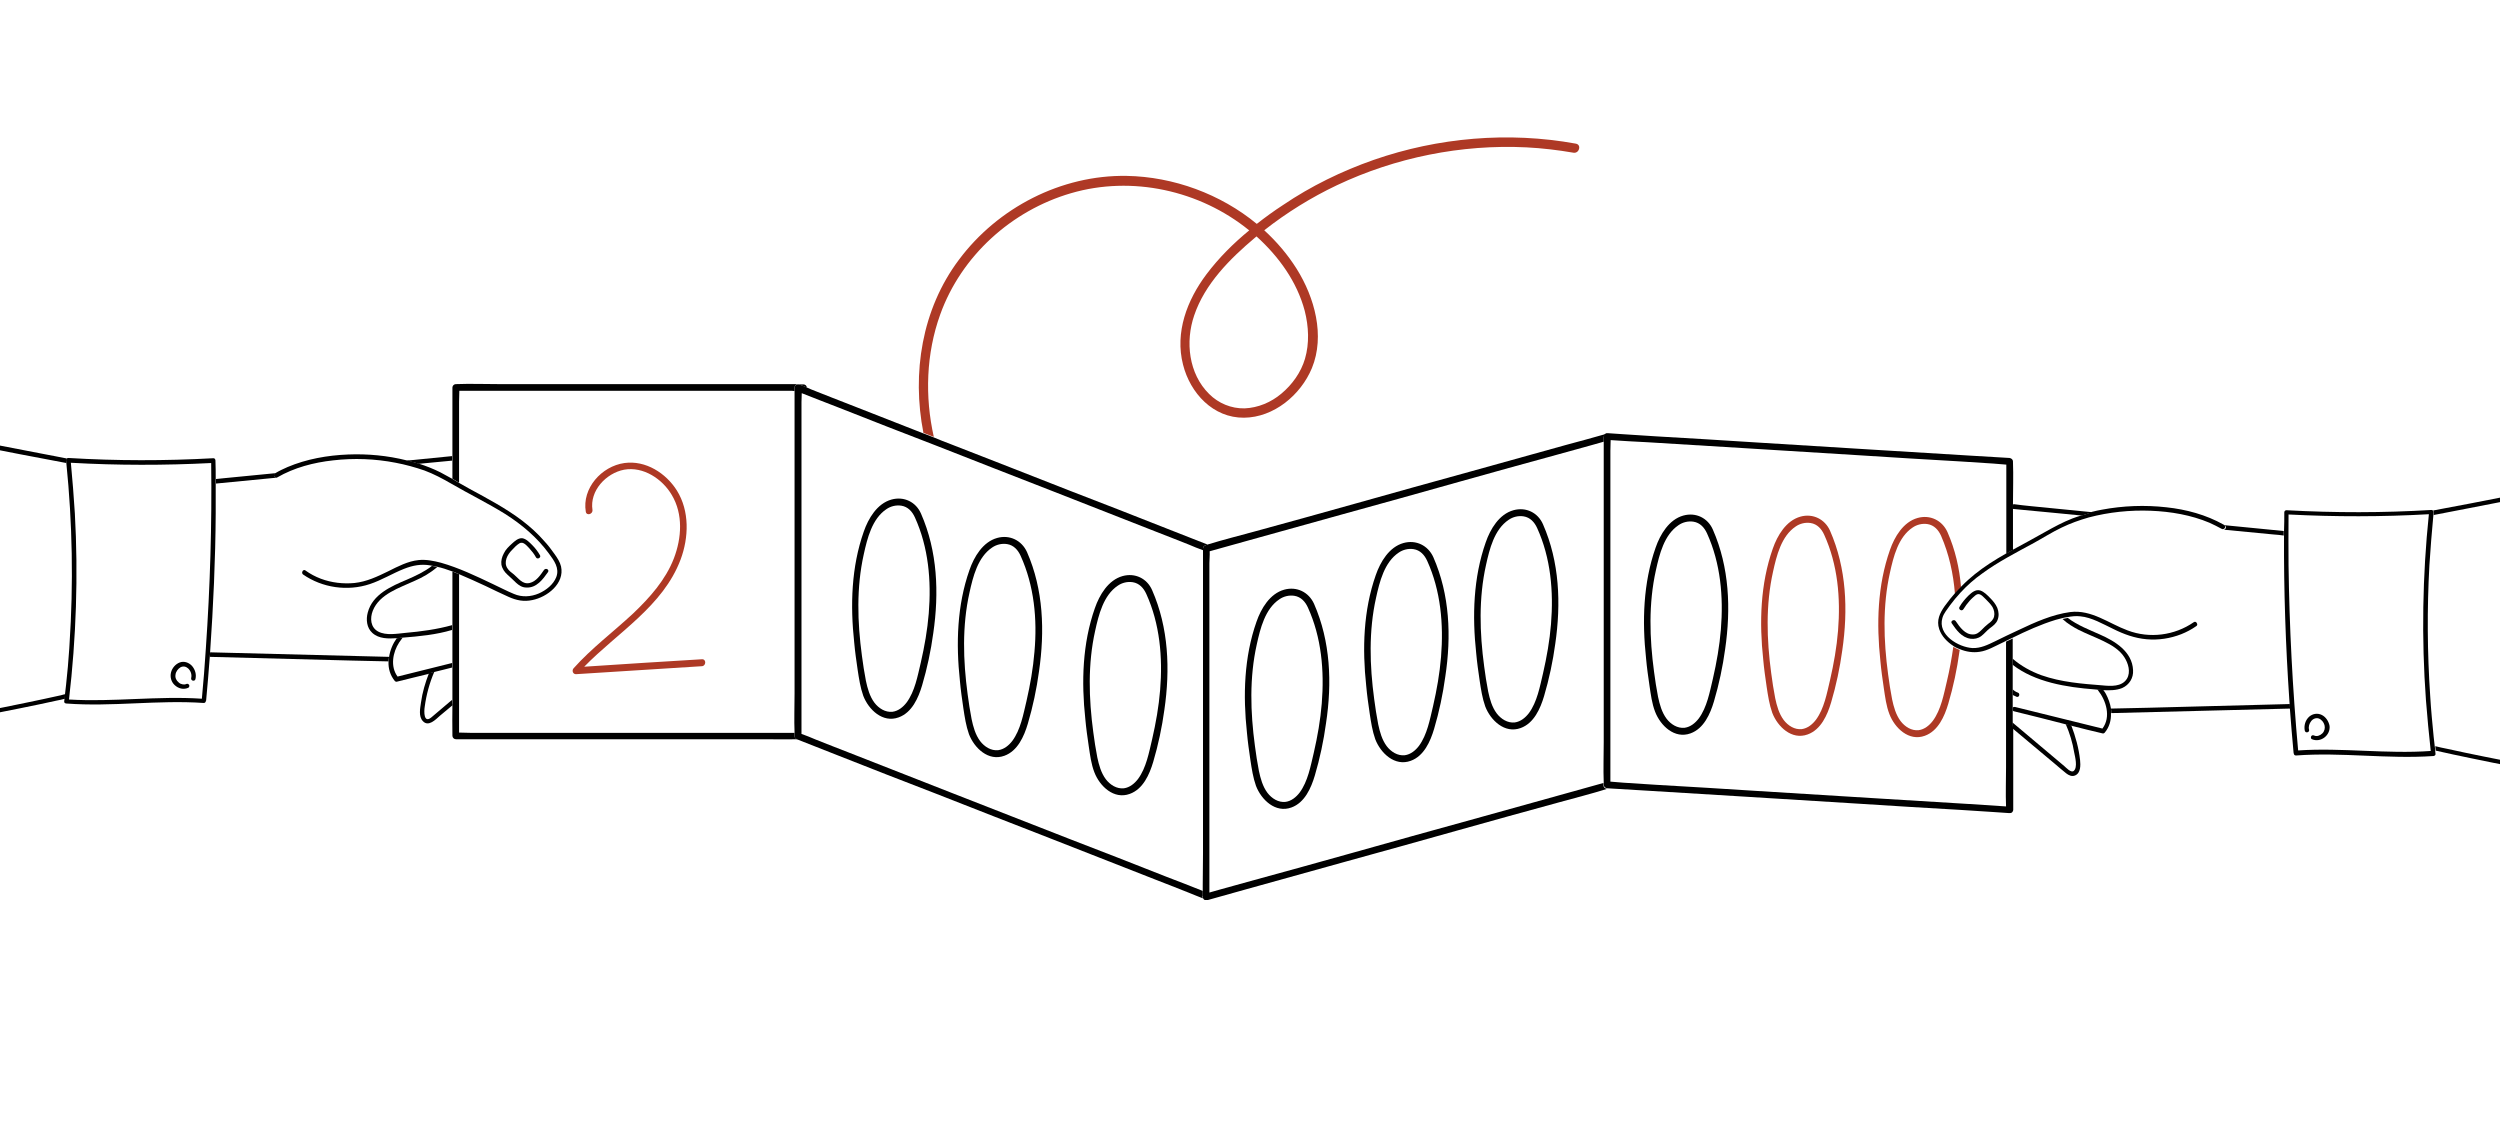 <svg width="1200" height="549" viewBox="0 0 1200 549" fill="none" xmlns="http://www.w3.org/2000/svg">
<g clip-path="url(#clip0)">
<g clip-path="url(#clip1)">
<path d="M451.298 150.973C461.395 122.82 485.55 101.064 514.051 92.746C543.318 84.172 575.909 91.338 599.553 110.534C599.553 110.534 599.553 110.534 599.681 110.534C592.012 116.805 584.983 123.843 579.104 131.65C569.774 144.063 563.895 159.548 567.857 175.032C571.308 188.725 582.299 200.627 597.124 200.499C611.439 200.371 624.347 189.621 629.715 176.696C636.105 161.083 630.993 142.783 622.43 129.09C618.084 122.18 612.844 116.037 606.838 110.534C617.573 102.088 629.331 94.794 641.728 88.907C669.846 75.598 701.414 69.199 732.726 70.735C740.266 71.119 747.807 72.015 755.22 73.294C758.031 73.806 759.309 69.455 756.37 68.943C724.035 63.057 690.294 66 659.366 76.75C644.029 82.124 629.331 89.291 615.912 98.377C611.566 101.192 607.349 104.264 603.259 107.463C585.878 93.13 563.256 84.812 540.762 84.428C509.45 83.916 478.904 99.657 460.245 124.739C442.48 148.414 437.623 179.127 443.247 207.793C444.908 208.433 446.57 209.073 448.231 209.713C443.886 190.389 444.525 169.785 451.298 150.973ZM626.264 149.182C628.181 156.732 628.564 164.794 626.392 172.217C624.475 178.743 620.257 184.63 615.017 188.981C610.161 193.076 603.898 195.764 597.38 196.02C590.99 196.148 584.855 193.588 580.382 189.109C570.541 179.383 568.879 164.027 573.225 151.357C578.337 136.257 590.351 124.227 602.364 114.117C602.62 113.862 602.876 113.734 603.131 113.478C613.867 123.203 622.558 135.233 626.264 149.182Z" fill="#AE3925"/>
<path d="M200.928 222.638C206.295 222.126 211.663 221.614 217.031 221.102C217.031 220.334 217.031 219.694 217.031 218.927C216.648 218.927 216.136 219.054 215.753 219.054C208.851 219.694 202.078 220.462 195.176 221.102C196.071 221.358 196.966 221.486 197.86 221.742C199.01 221.998 199.905 222.254 200.928 222.638Z" fill="black"/>
<path d="M103.668 232.108C113.381 231.212 122.966 230.188 132.679 229.292C131.657 229.292 131.018 227.885 132.04 227.245C132.168 227.245 132.168 227.117 132.296 227.117C123.989 227.885 115.681 228.78 107.374 229.548C106.096 229.676 104.946 229.804 103.668 229.932C103.668 230.7 103.668 231.468 103.668 232.108Z" fill="black"/>
<path d="M186.741 315.29C158.113 314.522 129.484 313.882 100.856 313.114C100.856 313.882 100.728 314.522 100.728 315.29C123.605 315.929 146.482 316.441 169.232 317.081C174.983 317.209 180.734 317.337 186.485 317.465C186.613 316.697 186.613 315.929 186.741 315.29Z" fill="black"/>
<path d="M217.031 335.893C216.775 336.149 216.52 336.405 216.264 336.533C213.197 339.092 210.129 341.78 207.062 344.339C203.356 347.41 203.484 341.524 203.867 339.22C204.634 333.461 206.167 327.831 208.468 322.456C207.573 322.712 206.807 322.84 205.912 323.096C204.123 327.703 202.717 332.438 202.078 337.173C201.694 339.988 200.8 343.827 202.972 346.131C205.656 349.074 209.107 345.363 211.152 343.571C213.197 341.908 215.242 340.116 217.287 338.452C217.031 337.812 217.031 336.789 217.031 335.893Z" fill="black"/>
<path d="M208.34 322.584C211.28 321.816 214.219 321.176 217.031 320.409C217.031 319.641 217.031 318.873 217.031 318.233C208.34 320.409 199.522 322.584 190.831 324.76C187.252 319.897 188.53 313.114 191.598 308.379C192.109 307.611 192.748 306.844 193.259 306.076C192.364 306.204 191.47 306.204 190.575 306.332C190.575 306.332 190.575 306.332 190.447 306.332C188.53 309.019 187.252 312.09 186.741 315.418C186.613 316.185 186.613 316.825 186.485 317.593C186.358 320.92 187.252 324.12 189.553 326.935C189.808 327.191 190.192 327.319 190.575 327.191C195.56 325.911 200.544 324.76 205.656 323.48C206.679 322.968 207.573 322.84 208.34 322.584Z" fill="black"/>
<path d="M194.665 303.772C190.575 304.156 185.335 305.18 181.501 303.132C177.795 301.084 177.539 296.733 178.945 293.15C182.14 285.088 191.853 282.145 199.01 278.817C202.845 277.154 206.679 274.978 209.874 272.163C208.979 271.907 208.085 271.779 207.318 271.651C203.739 274.466 199.266 276.514 195.432 278.177C187.891 281.377 178.817 285.216 176.517 294.046C175.622 297.373 176.005 301.34 178.689 303.772C181.884 306.715 186.486 306.587 190.447 306.331C190.447 306.331 190.447 306.331 190.575 306.331C191.47 306.203 192.365 306.203 193.259 306.075C201.311 305.435 209.363 304.668 217.031 302.364C217.031 301.596 217.031 300.828 217.031 300.061C209.746 302.108 201.95 303.132 194.665 303.772Z" fill="black"/>
<path d="M-53.15 205.745C-32.19 209.841 -11.357 213.936 9.603 218.031C17.015 219.438 24.428 220.846 31.841 222.254C31.841 221.87 31.713 221.358 31.713 220.974C31.713 220.59 31.841 220.334 32.096 220.078C28.39 219.31 24.684 218.671 20.85 217.903C0.017 213.936 -20.815 209.841 -41.647 205.745C-64.269 201.266 -86.89 196.915 -109.512 192.436C-130.855 188.213 -152.327 183.99 -173.926 179.895C-176.354 179.383 -178.782 178.999 -181.211 178.487C-182.617 178.231 -183.128 180.279 -181.722 180.535C-180.7 180.663 -179.805 180.919 -178.782 181.047C-158.973 184.886 -139.163 188.725 -119.481 192.564C-97.37 197.043 -75.26 201.394 -53.15 205.745Z" fill="black"/>
<path d="M31.33 333.206C30.691 333.334 30.052 333.462 29.285 333.717C23.661 334.997 18.038 336.149 12.542 337.301C-1.516 340.244 -15.575 342.931 -29.761 345.619C-46.12 348.69 -62.48 351.634 -78.839 354.577C-95.837 357.52 -112.835 360.464 -129.833 363.279C-139.93 364.943 -150.154 366.606 -160.251 368.142C-165.746 369.038 -171.37 369.934 -176.865 370.701C-178.655 370.957 -180.444 371.213 -182.105 371.469C-183.511 371.725 -182.872 373.773 -181.594 373.517C-166.13 371.213 -150.665 368.782 -135.201 366.222C-118.075 363.407 -100.949 360.464 -83.951 357.52C-67.208 354.577 -50.594 351.634 -33.851 348.434C-19.409 345.747 -4.839 342.931 9.603 339.988C15.482 338.836 21.361 337.557 27.24 336.277C28.518 336.021 29.924 335.765 31.202 335.381C31.074 334.741 31.202 333.973 31.33 333.206Z" fill="black"/>
<path d="M100.856 312.986C102.389 290.847 103.412 268.58 103.54 246.44C103.54 241.705 103.54 236.843 103.54 232.108C103.54 231.34 103.54 230.7 103.54 229.932C103.54 226.989 103.54 224.045 103.412 220.974C103.412 220.462 102.901 219.822 102.389 219.95C79.129 221.23 55.996 221.23 32.736 219.822C32.48 219.822 32.224 219.95 32.096 220.078C31.841 220.334 31.585 220.59 31.713 220.974C31.713 221.358 31.841 221.87 31.841 222.254C34.78 251.175 35.292 280.225 33.374 309.147C33.374 309.915 33.247 310.554 33.247 311.322C32.863 317.209 32.352 322.968 31.713 328.726C31.585 330.262 31.33 331.67 31.202 333.205C31.074 333.973 31.074 334.741 30.946 335.509C30.946 335.893 30.818 336.277 30.818 336.661C30.691 337.301 31.33 337.685 31.841 337.685C53.823 339.348 75.806 335.893 97.788 337.429C98.427 337.429 98.683 337.045 98.811 336.533C98.811 336.405 98.811 336.405 98.939 336.277C99.578 329.238 100.217 322.072 100.728 314.905C100.728 314.522 100.856 313.754 100.856 312.986ZM96.894 335.381C75.678 333.973 54.335 337.045 33.119 335.765C36.57 306.203 37.592 276.258 35.931 246.44C35.419 238.378 34.78 230.188 34.014 222.126C56.507 223.405 79.001 223.405 101.367 222.254C101.75 251.943 100.856 281.633 98.811 311.194C98.3 319.257 97.661 327.319 96.894 335.381Z" fill="black"/>
<path d="M86.286 317.977C84.241 318.745 82.58 320.664 82.068 322.84C81.557 325.015 82.196 327.319 83.858 328.855C85.647 330.518 88.075 331.158 90.376 330.134C90.887 329.878 91.015 329.111 90.759 328.727C90.376 328.215 89.865 328.087 89.353 328.343C88.842 328.599 88.075 328.599 87.564 328.471C86.925 328.343 86.286 328.087 85.775 327.575C84.625 326.679 83.986 325.271 84.241 323.864C84.369 322.456 85.391 321.048 86.669 320.281C87.948 319.641 89.225 319.897 90.248 320.792C91.526 321.944 92.165 323.736 91.782 325.399C91.398 326.807 93.571 327.319 93.826 325.911C94.338 323.736 93.699 321.432 92.165 319.641C90.631 317.977 88.331 317.209 86.286 317.977Z" fill="black"/>
<path d="M1067.32 254.247C1075.37 255.015 1083.42 255.782 1091.35 256.55C1093.01 256.678 1094.67 256.806 1096.2 257.062C1096.2 256.294 1096.2 255.655 1096.2 254.887C1086.62 253.991 1077.16 252.967 1067.58 252.071C1067.7 252.071 1067.7 252.199 1067.83 252.199C1068.98 252.839 1068.34 254.247 1067.32 254.247Z" fill="black"/>
<path d="M966.099 244.265C967.377 244.393 968.655 244.521 969.933 244.649C975.812 245.161 981.563 245.801 987.442 246.312C991.404 246.696 995.238 247.08 999.2 247.464C1001.12 246.824 1003.03 246.312 1004.95 245.929C1001.12 245.545 997.155 245.161 993.321 244.777C987.314 244.137 981.307 243.625 975.173 242.985C972.233 242.729 969.294 242.345 966.354 241.961C966.354 242.089 966.354 242.089 966.354 242.217C966.099 242.857 966.099 243.625 966.099 244.265Z" fill="black"/>
<path d="M1099.14 337.94C1076.39 338.58 1053.52 339.092 1030.77 339.732C1024.89 339.86 1019.14 339.988 1013.26 340.116C1013.39 340.884 1013.39 341.524 1013.39 342.292C1042.02 341.524 1070.64 340.884 1099.27 340.116C1099.14 339.348 1099.14 338.708 1099.14 337.94Z" fill="black"/>
<path d="M991.532 347.538C993.449 351.889 994.855 356.496 995.622 361.231C996.005 363.151 997.411 368.398 995.366 370.061C994.088 371.085 991.788 368.526 990.893 367.758C989.231 366.35 987.698 365.071 986.036 363.663C979.39 358.032 972.617 352.401 965.971 346.771C965.971 347.666 965.971 348.69 965.971 349.586C972.745 355.217 979.518 360.975 986.292 366.606C988.081 368.142 989.87 369.678 991.788 371.213C992.938 372.109 994.471 372.877 996.005 372.237C998.817 371.085 998.689 367.246 998.433 364.815C997.794 359.056 996.261 353.553 994.216 348.178C993.321 347.922 992.427 347.666 991.532 347.538Z" fill="black"/>
<path d="M1013.26 340.116C1012.88 337.685 1011.98 335.253 1010.83 333.078C1010.45 332.438 1010.06 331.798 1009.55 331.158C1008.53 331.03 1007.64 331.03 1006.74 330.902C1006.87 331.03 1006.87 331.158 1007 331.286C1010.96 336.277 1013.39 344.083 1009.17 349.714C995.238 346.259 981.18 342.804 967.249 339.348C967.249 339.348 967.249 339.348 967.121 339.348C966.61 339.22 966.226 339.476 966.099 339.732C966.099 340.116 966.099 340.628 966.099 341.012C966.226 341.14 966.354 341.268 966.61 341.396C974.917 343.443 983.225 345.491 991.532 347.666C992.427 347.922 993.193 348.05 994.088 348.306C999.072 349.586 1004.18 350.866 1009.17 352.018C1009.55 352.145 1009.94 352.018 1010.19 351.762C1012.49 349.074 1013.39 345.747 1013.26 342.42C1013.39 341.524 1013.39 340.884 1013.26 340.116Z" fill="black"/>
<path d="M968.016 334.485C969.294 334.869 969.805 332.822 968.527 332.438C967.505 332.054 966.738 331.542 966.099 330.902C966.099 331.414 966.099 331.926 966.099 332.438C966.099 332.822 966.099 333.206 966.099 333.59C966.61 333.845 967.249 334.101 968.016 334.485C968.016 334.357 968.016 334.357 968.016 334.485Z" fill="black"/>
<path d="M1018.63 330.262C1022.08 328.726 1024.12 325.399 1023.87 321.688C1023.48 312.73 1015.18 307.739 1007.89 304.54C1003.03 302.364 997.028 300.061 992.554 296.605C991.66 296.733 990.893 296.989 989.998 297.117C992.299 299.293 995.111 300.957 997.794 302.364C1001.63 304.284 1005.72 305.819 1009.68 307.739C1013.39 309.531 1017.35 311.834 1019.65 315.417C1021.57 318.361 1022.84 322.584 1020.93 325.783C1018.5 329.75 1013.13 329.366 1009.17 328.982C999.328 328.215 989.359 327.447 979.902 324.119C974.917 322.328 970.061 319.64 966.099 316.185C966.099 317.209 966.099 318.105 966.099 319.129C976.834 327.447 991.915 329.878 1005.33 330.902C1005.85 330.902 1006.23 331.03 1006.74 331.03C1007.64 331.158 1008.66 331.158 1009.55 331.286C1012.62 331.414 1015.82 331.414 1018.63 330.262Z" fill="black"/>
<path d="M1168.29 245.929C1168.29 246.313 1168.16 246.825 1168.16 247.208C1173.27 246.185 1178.26 245.289 1183.37 244.265C1203.94 240.298 1224.52 236.203 1245.1 232.236C1267.21 227.885 1289.32 223.534 1311.43 219.183C1332.39 215.087 1353.48 210.992 1374.44 206.897C1375.84 206.641 1377.38 206.385 1378.78 206.001C1379.8 205.873 1380.7 205.618 1381.72 205.49C1383.13 205.234 1382.49 203.186 1381.21 203.442C1359.99 207.537 1338.78 211.632 1317.56 215.855C1294.94 220.334 1272.32 224.813 1249.7 229.164C1228.48 233.259 1207.27 237.483 1186.18 241.578C1180.04 242.729 1173.91 243.881 1167.9 245.033C1168.03 245.289 1168.29 245.545 1168.29 245.929Z" fill="black"/>
<path d="M1382.23 396.424C1375.08 395.4 1367.79 394.248 1360.63 393.097C1352.45 391.817 1344.27 390.537 1336.1 389.129C1319.1 386.314 1302.23 383.499 1285.36 380.555C1268.74 377.612 1252.25 374.669 1235.77 371.597C1221.33 368.91 1206.76 366.094 1192.31 363.151C1186.44 361.999 1180.56 360.72 1174.68 359.44C1172.76 359.056 1170.84 358.672 1168.93 358.16C1169.05 358.928 1169.05 359.696 1169.18 360.336C1169.18 360.336 1169.18 360.336 1169.31 360.336C1174.8 361.615 1180.43 362.767 1185.92 363.919C1199.98 366.862 1214.17 369.55 1228.23 372.237C1244.71 375.308 1261.2 378.38 1277.69 381.195C1294.69 384.266 1311.81 387.082 1328.94 389.897C1344.79 392.457 1360.63 395.016 1376.48 397.448C1378.27 397.704 1380.06 397.959 1381.72 398.215C1383 398.599 1383.51 396.552 1382.23 396.424Z" fill="black"/>
<path d="M1168.67 358.16C1168.54 356.624 1168.29 355.217 1168.16 353.681C1167.52 347.154 1166.88 340.628 1166.5 334.101C1165.09 313.242 1164.96 292.254 1166.11 271.395C1166.63 263.333 1167.26 255.271 1168.03 247.208C1168.03 246.824 1168.16 246.313 1168.16 245.929C1168.16 245.545 1168.03 245.289 1167.78 245.033C1167.52 244.905 1167.39 244.777 1167.14 244.777C1144 246.185 1120.74 246.185 1097.48 244.905C1096.84 244.905 1096.46 245.417 1096.46 245.929C1096.46 248.872 1096.46 251.815 1096.33 254.887C1096.33 255.654 1096.33 256.294 1096.33 257.062C1096.2 283.424 1097.1 309.787 1098.89 336.149C1098.89 336.789 1099.02 337.429 1099.02 337.941C1099.02 338.708 1099.14 339.348 1099.14 340.116C1099.66 347.282 1100.29 354.321 1100.93 361.487C1100.93 361.615 1100.93 361.615 1101.06 361.743C1101.06 362.255 1101.44 362.639 1102.08 362.639C1124.07 360.975 1146.05 364.431 1168.03 362.895C1168.54 362.895 1169.18 362.383 1169.05 361.871C1169.05 361.487 1168.93 361.103 1168.93 360.72C1168.93 359.696 1168.8 358.928 1168.67 358.16ZM1103.11 360.208C1100.42 330.646 1098.89 300.957 1098.5 271.267C1098.38 263.205 1098.5 255.143 1098.5 246.952C1121 248.104 1143.49 248.104 1165.86 246.824C1162.79 276.386 1162.28 306.331 1164.45 336.021C1165.09 344.211 1165.86 352.273 1166.75 360.464C1145.54 361.999 1124.32 358.8 1103.11 360.208Z" fill="black"/>
<path d="M1114.48 343.187C1112.44 342.164 1110.14 342.547 1108.47 343.955C1106.56 345.619 1105.79 348.306 1106.3 350.738C1106.68 352.145 1108.73 351.506 1108.35 350.226C1107.96 348.818 1108.47 347.282 1109.37 346.131C1110.26 344.979 1111.67 344.467 1112.95 344.851C1114.35 345.363 1115.38 346.643 1115.76 348.05C1116.14 349.458 1115.76 350.994 1114.74 352.017C1113.71 353.041 1112.05 353.681 1110.77 353.041C1110.26 352.785 1109.62 352.913 1109.37 353.425C1109.11 353.937 1109.24 354.705 1109.75 354.833C1113.97 356.624 1118.7 352.913 1118.19 348.434C1117.8 346.387 1116.53 344.211 1114.48 343.187Z" fill="black"/>
<path d="M381.389 353.297V353.041C381.389 352.657 381.389 352.145 381.389 351.761C377.299 351.761 373.209 351.761 369.119 351.761C355.828 351.761 342.536 351.761 329.244 351.761C313.141 351.761 297.037 351.761 280.934 351.761C267.003 351.761 253.2 351.761 239.269 351.761C234.668 351.761 230.067 351.761 225.594 351.761C223.932 351.761 222.143 351.633 220.354 351.633C220.354 346.643 220.354 341.652 220.354 336.661C220.354 323.352 220.354 310.043 220.354 296.733C220.354 289.695 220.354 282.657 220.354 275.618C219.331 275.234 218.181 274.722 217.159 274.338C217.159 279.969 217.159 285.472 217.159 291.103C217.159 294.046 217.159 297.117 217.159 300.061C217.159 300.829 217.159 301.596 217.159 302.364C217.159 307.611 217.159 312.986 217.159 318.233C217.159 319.001 217.159 319.768 217.159 320.408C217.159 324.503 217.159 328.599 217.159 332.694C217.159 333.717 217.159 334.869 217.159 335.893C217.159 336.789 217.159 337.813 217.159 338.708C217.159 343.443 217.031 348.178 217.159 352.913V353.169C217.159 354.065 217.926 354.833 218.82 354.833C224.316 354.833 229.939 354.833 235.435 354.833C248.727 354.833 262.018 354.833 275.31 354.833C291.414 354.833 307.517 354.833 323.621 354.833C337.551 354.833 351.354 354.833 365.285 354.833C371.164 354.833 377.043 354.961 382.922 354.833C382.795 354.833 382.667 354.705 382.667 354.705C381.9 354.577 381.389 354.065 381.389 353.297Z" fill="black"/>
<path d="M383.689 184.63C384.967 185.014 386.118 185.526 387.268 186.038C387.268 185.142 386.501 184.502 385.606 184.502C384.712 184.502 383.817 184.502 382.922 184.502C383.05 184.502 383.05 184.502 383.178 184.502L383.689 184.63Z" fill="black"/>
<path d="M217.159 220.974C217.159 223.918 217.159 226.861 217.159 229.804C218.309 230.444 219.332 231.084 220.354 231.724C220.354 223.278 220.354 214.96 220.354 206.513C220.354 201.906 220.354 197.299 220.354 192.82C220.354 191.157 220.482 189.365 220.482 187.574C225.466 187.574 230.451 187.574 235.435 187.574C248.727 187.574 262.019 187.574 275.31 187.574C291.414 187.574 307.517 187.574 323.621 187.574C337.552 187.574 351.355 187.574 365.285 187.574C369.886 187.574 374.487 187.574 378.961 187.574C379.727 187.574 380.494 187.574 381.389 187.702C381.389 187.19 381.389 186.55 381.389 186.038C381.389 185.27 382.028 184.502 382.667 184.374C378.194 184.374 373.593 184.374 369.119 184.374C355.828 184.374 342.536 184.374 329.244 184.374C313.141 184.374 297.037 184.374 280.934 184.374C267.003 184.374 253.2 184.374 239.269 184.374C232.495 184.374 225.722 184.118 219.076 184.374H218.82C217.926 184.374 217.159 185.142 217.159 186.038C217.159 191.541 217.159 197.171 217.159 202.674C217.159 208.049 217.159 213.424 217.159 218.799C217.159 219.567 217.159 220.334 217.159 220.974Z" fill="black"/>
<path d="M577.314 430.081C577.314 429.313 577.314 428.417 577.314 427.649C571.563 425.346 565.684 423.042 559.933 420.867C544.341 414.724 528.748 408.581 513.028 402.567C494.113 395.144 475.198 387.722 456.411 380.427C440.051 374.029 423.82 367.63 407.461 361.232C402.093 359.184 396.725 357.009 391.485 354.961C389.313 354.065 387.012 353.041 384.712 352.274C384.712 347.155 384.712 341.908 384.712 336.789C384.712 323.48 384.712 310.171 384.712 296.862C384.712 280.737 384.712 264.613 384.712 248.488C384.712 234.539 384.712 220.718 384.712 206.769C384.712 202.162 384.712 197.555 384.712 193.076C384.712 191.669 384.839 190.133 384.839 188.725C390.591 191.029 396.342 193.204 402.221 195.508C417.813 201.65 433.406 207.793 449.126 213.808C468.041 221.23 486.956 228.653 505.743 235.947C522.103 242.346 538.334 248.744 554.693 255.143C560.061 257.19 565.429 259.366 570.669 261.413C572.841 262.309 575.142 263.333 577.442 264.101C577.442 263.845 577.442 263.589 577.442 263.333C577.442 262.565 577.954 261.925 578.593 261.797L578.848 261.669C579.104 261.541 579.359 261.541 579.487 261.413C579.487 261.413 579.359 261.413 579.359 261.285C572.841 258.726 566.323 256.167 559.805 253.607C544.213 247.464 528.621 241.322 512.901 235.307C493.985 227.885 475.07 220.462 456.283 213.168C453.599 212.144 450.915 211.12 448.231 209.969C446.57 209.329 444.908 208.689 443.247 208.049C431.233 203.314 419.347 198.707 407.333 193.972C401.965 191.925 396.598 189.749 391.358 187.701C390.08 187.19 388.674 186.678 387.396 186.038C386.245 185.526 384.967 185.014 383.817 184.63L383.434 184.502C383.306 184.502 383.306 184.502 383.178 184.502C383.05 184.502 382.922 184.502 382.667 184.502C381.9 184.63 381.389 185.398 381.389 186.166C381.389 186.678 381.389 187.318 381.389 187.829C381.389 192.82 381.389 197.811 381.389 202.802C381.389 216.111 381.389 229.42 381.389 242.729C381.389 258.854 381.389 274.978 381.389 291.103C381.389 305.052 381.389 318.873 381.389 332.822C381.389 339.092 381.133 345.491 381.389 351.762C381.389 352.146 381.389 352.657 381.389 353.041V353.297C381.389 354.065 381.9 354.577 382.539 354.833C382.667 354.833 382.795 354.961 382.795 354.961C389.185 357.52 395.575 359.952 401.965 362.511C417.558 368.654 433.15 374.797 448.87 380.811C467.785 388.234 486.7 395.656 505.488 402.95C521.847 409.349 538.078 415.748 554.437 422.146C559.805 424.194 565.173 426.369 570.413 428.417C572.713 429.313 575.014 430.336 577.442 431.232C577.314 430.976 577.187 430.72 577.187 430.336V430.081H577.314Z" fill="black"/>
<path d="M577.187 424.706C577.187 419.715 577.315 414.724 577.315 409.861C577.315 409.733 577.315 409.605 577.315 409.477C577.315 414.468 577.187 419.587 577.187 424.706Z" fill="black"/>
<path d="M769.662 376.972V376.716C769.662 376.46 769.662 376.076 769.662 375.82C763.655 377.484 757.648 379.148 751.769 380.811C736.432 385.034 721.096 389.385 705.759 393.608C687.227 398.727 668.695 403.846 650.164 409.093C634.188 413.572 618.084 418.051 602.109 422.402C596.869 423.81 591.629 425.346 586.389 426.753C584.727 427.265 583.066 427.649 581.404 428.161C581.149 428.289 580.893 428.289 580.51 428.417C580.51 423.554 580.51 418.691 580.51 413.956C580.51 413.828 580.51 413.7 580.51 413.572C580.51 400.391 580.51 387.21 580.51 374.029C580.51 373.901 580.51 373.773 580.51 373.645C580.51 357.648 580.51 341.652 580.51 325.655C580.51 325.527 580.51 325.399 580.51 325.271C580.51 311.45 580.51 297.757 580.51 283.936C580.51 283.808 580.51 283.68 580.51 283.552C580.51 279.073 580.51 274.594 580.51 270.243C580.51 268.452 580.765 266.532 580.637 264.613C586.644 262.949 592.523 261.285 598.53 259.622C613.867 255.399 629.203 251.048 644.54 246.825C663.072 241.706 681.604 236.587 700.136 231.34C716.111 226.861 732.215 222.382 748.19 218.031C753.43 216.623 758.67 215.087 763.91 213.68C765.572 213.168 767.233 212.784 768.895 212.272C769.15 212.144 769.406 212.144 769.789 212.016C769.789 211.248 769.789 210.608 769.789 209.841C769.789 209.201 770.301 208.561 770.812 208.305C764.422 210.097 758.159 211.888 751.769 213.552C736.432 217.775 721.096 222.126 705.759 226.349C687.227 231.468 668.695 236.587 650.164 241.834C634.188 246.313 618.084 250.792 602.109 255.143C594.568 257.19 587.028 259.11 579.487 261.413C579.232 261.541 578.976 261.541 578.848 261.669L578.593 261.797C577.954 261.925 577.442 262.693 577.442 263.333C577.442 263.589 577.442 263.845 577.442 264.101C577.442 269.22 577.442 274.466 577.442 279.585C577.442 279.713 577.442 279.841 577.442 279.969C577.442 293.15 577.442 306.332 577.442 319.513C577.442 319.641 577.442 319.769 577.442 319.897C577.442 335.893 577.442 351.89 577.442 367.886C577.442 368.014 577.442 368.142 577.442 368.27C577.442 382.091 577.442 395.784 577.442 409.605C577.442 409.733 577.442 409.861 577.442 409.989C577.442 414.98 577.315 419.971 577.315 424.834C577.315 425.857 577.315 426.753 577.315 427.777C577.315 428.545 577.315 429.441 577.315 430.208V430.464C577.315 430.72 577.442 431.104 577.57 431.36C577.953 432 578.593 432.256 579.359 432.128C585.75 430.336 592.14 428.545 598.53 426.753C613.867 422.53 629.203 418.179 644.54 413.956C663.072 408.837 681.604 403.718 700.136 398.471C716.111 393.992 732.215 389.513 748.19 385.162C755.986 382.987 763.783 381.067 771.451 378.636H771.323C770.301 378.508 769.662 377.868 769.662 376.972Z" fill="black"/>
<path d="M966.099 346.643C966.099 344.723 966.099 342.803 966.099 340.884C966.099 340.5 966.099 339.988 966.099 339.604C966.099 337.557 966.099 335.509 966.099 333.461C966.099 333.078 966.099 332.694 966.099 332.31C966.099 331.798 966.099 331.286 966.099 330.774C966.099 326.807 966.099 322.84 966.099 318.873C966.099 317.849 966.099 316.953 966.099 315.929C966.099 312.73 966.099 309.531 966.099 306.459C965.076 306.971 963.926 307.483 962.903 307.995C962.903 314.138 962.903 320.28 962.903 326.551C962.903 340.5 962.903 354.321 962.903 368.27C962.903 374.54 962.648 380.811 962.903 387.082C957.024 386.698 951.145 386.314 945.266 385.93C929.93 385.034 914.593 384.01 899.256 383.115C880.597 381.963 862.065 380.811 843.405 379.659C827.302 378.636 811.198 377.612 795.095 376.716C789.855 376.332 784.487 376.076 779.247 375.692C777.202 375.564 775.029 375.308 772.985 375.18C772.985 370.189 772.985 365.071 772.985 360.08C772.985 346.771 772.985 333.461 772.985 320.152C772.985 304.028 772.985 287.903 772.985 271.779C772.985 257.83 772.985 244.009 772.985 230.06C772.985 225.453 772.985 220.846 772.985 216.367C772.985 214.703 773.112 212.912 773.112 211.248C778.991 211.632 784.871 212.016 790.75 212.272C806.086 213.168 821.423 214.192 836.76 215.087C855.419 216.239 873.951 217.391 892.61 218.543C908.714 219.566 924.818 220.59 940.921 221.486C946.161 221.87 951.529 222.126 956.769 222.51C958.814 222.638 960.986 222.894 963.031 223.022C963.031 228.012 963.031 233.131 963.031 238.122C963.031 247.336 963.031 256.55 963.031 265.764C964.054 265.124 965.204 264.485 966.226 263.973C966.226 257.318 966.226 250.792 966.226 244.137C966.226 243.497 966.226 242.729 966.226 242.089C966.226 241.961 966.226 241.961 966.226 241.833C966.226 235.179 966.482 228.396 966.226 221.742V221.486C966.226 220.59 965.46 219.95 964.565 219.822C958.175 219.438 951.657 219.054 945.266 218.671C929.93 217.775 914.593 216.751 899.256 215.855C880.597 214.703 862.065 213.552 843.405 212.4C827.302 211.376 811.198 210.352 795.095 209.457C789.855 209.073 784.487 208.817 779.247 208.433C776.691 208.305 774.263 208.049 771.707 207.921H771.323C771.195 207.921 770.94 207.921 770.812 208.049C770.173 208.305 769.789 208.945 769.789 209.585C769.789 210.352 769.789 210.992 769.789 211.76C769.789 216.623 769.789 221.486 769.789 226.221C769.789 239.53 769.789 252.839 769.789 266.148C769.789 282.273 769.789 298.397 769.789 314.522C769.789 328.471 769.789 342.292 769.789 356.24C769.789 362.639 769.534 369.166 769.789 375.564C769.789 375.82 769.789 376.204 769.789 376.46V376.716C769.789 377.612 770.556 378.252 771.451 378.38H771.579C777.969 378.764 784.359 379.147 790.75 379.531C806.086 380.427 821.423 381.451 836.76 382.347C855.419 383.498 873.951 384.65 892.61 385.802C908.714 386.826 924.818 387.85 940.921 388.745C946.161 389.129 951.529 389.385 956.769 389.769C959.325 389.897 961.753 390.153 964.309 390.281H964.693C965.46 390.281 965.843 390.025 966.099 389.513C966.226 389.257 966.354 389.001 966.354 388.745C966.354 383.243 966.354 377.612 966.354 372.109C966.354 364.559 966.354 357.008 966.354 349.33C966.099 348.562 966.099 347.666 966.099 346.643Z" fill="black"/>
<path d="M132.552 229.292C132.679 229.292 132.679 229.292 132.552 229.292C132.679 229.292 132.807 229.292 132.807 229.292C132.935 229.292 132.935 229.292 133.063 229.164C141.242 224.429 150.572 221.998 159.902 220.974C169.871 219.822 180.095 220.206 189.936 222.126C194.665 223.022 199.266 224.301 203.739 225.837C208.212 227.501 212.302 229.676 216.52 232.108C225.083 237.099 234.029 241.45 242.464 246.696C250.516 251.815 257.801 257.958 263.424 265.636C265.98 269.092 268.664 272.675 267.003 277.026C265.597 280.609 262.146 283.296 258.696 284.832C254.861 286.496 250.516 286.752 246.682 285.088C243.231 283.68 239.908 281.889 236.585 280.353C228.533 276.514 220.226 272.547 211.663 270.115C208.212 269.22 204.506 268.452 200.928 268.836C195.815 269.348 190.959 271.907 186.358 274.21C181.118 276.77 176.005 279.201 170.126 279.841C164.759 280.353 159.135 279.713 154.023 277.794C151.339 276.77 148.911 275.49 146.61 273.827C146.355 273.571 145.971 273.571 145.716 273.699C145.077 273.955 144.693 275.106 145.46 275.746C154.662 282.145 166.803 283.936 177.539 280.353C183.29 278.434 188.403 275.234 193.898 273.059C198.116 271.395 202.078 270.627 206.551 271.395C206.807 271.395 206.934 271.523 207.19 271.523C208.085 271.651 208.979 271.907 209.746 272.035C212.174 272.547 214.475 273.315 216.903 274.21C218.053 274.594 219.076 274.978 220.098 275.49C224.444 277.282 228.789 279.329 233.007 281.249C236.713 283.041 240.419 284.832 244.126 286.496C247.832 288.159 251.411 288.927 255.5 288.031C262.658 286.624 271.093 280.097 269.303 271.907C268.792 269.731 267.514 267.812 266.236 266.02C264.702 263.845 263.169 261.797 261.38 259.878C258.184 256.166 254.478 252.839 250.644 249.896C242.72 243.881 233.901 239.274 225.211 234.539C223.549 233.643 221.888 232.62 220.226 231.724C219.204 231.084 218.053 230.444 217.031 229.804C215.114 228.78 213.325 227.757 211.408 226.733C208.085 225.069 204.506 223.662 200.928 222.51C199.905 222.254 198.883 221.87 197.86 221.614C196.966 221.358 196.071 221.102 195.176 220.974C185.974 218.671 176.517 217.775 167.059 218.159C157.218 218.543 147.121 220.334 138.047 224.173C136.002 225.069 134.085 225.965 132.168 227.117C132.04 227.117 132.04 227.245 131.913 227.245C131.018 227.885 131.657 229.292 132.552 229.292Z" fill="black"/>
<path d="M243.614 275.874C245.02 277.154 246.426 278.434 247.704 279.713C249.11 280.993 250.644 282.017 252.689 282.017C257.545 282.273 260.613 278.05 263.041 274.594C263.808 273.443 262.018 272.419 261.124 273.571C259.335 276.13 257.417 279.073 254.222 279.841C250.772 280.609 248.982 277.666 246.682 275.746C245.532 274.85 244.254 273.955 243.487 272.675C242.592 271.267 242.592 269.603 243.103 268.068C243.615 266.532 244.637 265.124 245.787 263.973C246.81 262.821 248.088 261.541 249.366 260.773C251.155 259.75 252.816 261.925 253.967 263.077C255.245 264.485 256.395 265.892 257.29 267.556C257.929 268.708 259.846 267.684 259.207 266.532C258.184 264.741 256.906 263.077 255.5 261.669C254.222 260.39 252.561 258.598 250.644 258.342C248.727 258.214 247.065 259.75 245.787 260.901C244.254 262.309 242.72 263.717 241.825 265.636C240.931 267.3 240.419 269.22 240.675 271.011C241.058 273.059 242.209 274.594 243.614 275.874Z" fill="black"/>
<path d="M336.912 316.441C318.125 317.593 299.21 318.745 280.422 320.024C296.526 303.516 318.253 290.975 326.688 268.58C330.65 257.958 331.033 245.289 324.899 235.435C319.659 227.117 309.946 220.846 299.721 222.254C288.73 223.789 279.272 234.411 281.189 245.673C281.573 247.72 284.64 246.824 284.384 244.777C282.979 235.563 290.902 227.117 299.593 225.453C308.795 223.789 317.997 229.932 322.47 237.61C327.966 246.824 327.199 258.214 323.493 267.94C319.531 278.306 311.863 286.88 303.939 294.43C294.481 303.26 284.001 311.066 275.31 320.792C274.416 321.816 274.927 323.608 276.46 323.608C296.654 322.328 316.847 321.048 337.04 319.769C338.957 319.513 339.085 316.313 336.912 316.441Z" fill="#AE3925"/>
<path d="M808.003 247.464C801.102 249.384 796.884 256.55 794.712 262.821C788.705 279.841 788.193 298.269 790.111 316.057C790.494 320.408 791.133 324.888 791.772 329.239C792.411 333.462 792.922 337.685 794.456 341.652C797.012 348.306 803.786 354.833 811.454 352.018C817.844 349.714 820.912 342.676 822.701 336.661C825.129 328.471 826.918 320.025 828.069 311.578C830.88 292.255 830.114 272.291 822.19 254.247C819.761 248.616 814.01 245.801 808.003 247.464ZM826.024 302.109C825.385 310.043 823.979 317.977 822.19 325.783C820.656 332.182 819.378 339.476 815.416 344.851C813.755 347.027 811.454 348.946 808.642 349.33C805.192 349.714 801.996 347.667 799.951 344.979C797.651 341.908 796.629 338.069 795.862 334.485C795.095 330.518 794.456 326.423 793.945 322.456C791.772 306.332 791.261 289.695 794.839 273.699C796.501 266.148 798.801 256.678 805.703 252.071C807.748 250.664 810.304 250.024 812.86 250.408C816.055 250.92 818.1 253.223 819.378 256.039C825.896 270.371 827.302 286.496 826.024 302.109Z" fill="black"/>
<path d="M864.238 247.976C857.336 249.896 853.119 257.062 850.946 263.333C844.939 280.353 844.428 298.781 846.345 316.569C846.728 320.92 847.367 325.399 848.006 329.75C848.646 333.973 849.284 338.196 850.69 342.163C853.246 348.818 860.02 355.345 867.688 352.529C874.079 350.226 877.146 343.187 878.935 337.173C881.364 328.982 883.153 320.536 884.303 312.09C887.115 292.766 886.348 272.803 878.424 254.759C875.996 249.256 870.245 246.312 864.238 247.976ZM882.258 302.748C881.619 310.682 880.213 318.617 878.424 326.423C876.89 332.822 875.612 340.116 871.65 345.491C869.989 347.666 867.688 349.586 864.877 349.97C861.426 350.354 858.231 348.306 856.186 345.619C853.885 342.547 852.863 338.708 852.096 335.125C851.329 331.158 850.69 327.063 850.179 323.096C848.006 306.971 847.495 290.335 851.074 274.338C852.735 266.788 855.036 257.318 861.937 252.711C863.982 251.303 866.538 250.664 869.094 251.047C872.289 251.559 874.334 253.863 875.612 256.678C882.13 271.011 883.536 287.008 882.258 302.748Z" fill="#AE3925"/>
<path d="M934.786 255.399C932.23 249.768 926.479 246.952 920.472 248.616C913.571 250.536 909.353 257.702 907.18 263.973C901.174 280.993 900.662 299.421 902.579 317.209C902.963 321.56 903.602 326.039 904.241 330.39C904.88 334.613 905.391 338.836 906.925 342.803C909.481 349.458 916.255 355.985 923.923 353.169C930.313 350.866 933.381 343.827 935.17 337.813C937.598 329.622 939.387 321.176 940.538 312.73C940.538 312.474 940.665 312.218 940.665 311.962C939.899 311.706 939.132 311.322 938.365 310.938C938.109 310.81 937.854 310.555 937.598 310.427C936.831 315.929 935.809 321.56 934.531 326.935C932.997 333.334 931.719 340.628 927.757 346.003C926.096 348.178 923.795 350.098 920.983 350.482C917.533 350.866 914.337 348.818 912.293 346.131C909.992 343.059 908.97 339.22 908.203 335.637C907.436 331.67 906.797 327.575 906.286 323.608C904.113 307.483 903.602 290.847 907.18 274.85C908.842 267.3 911.142 257.83 918.044 253.223C920.089 251.815 922.645 251.175 925.201 251.559C928.396 252.071 930.441 254.375 931.719 257.19C935.553 266.02 937.598 275.362 938.365 284.96C939.26 283.936 940.282 282.913 941.304 281.889C940.538 272.675 938.493 263.845 934.786 255.399Z" fill="#AE3925"/>
<path d="M492.963 264.996C490.407 259.366 484.656 256.55 478.649 258.214C471.747 260.134 467.53 267.3 465.357 273.571C459.35 290.591 458.839 309.019 460.756 326.807C461.139 331.158 461.778 335.637 462.417 339.988C463.056 344.211 463.695 348.434 465.101 352.401C467.657 359.056 474.431 365.582 482.099 362.767C488.49 360.464 491.557 353.425 493.346 347.41C495.775 339.22 497.564 330.774 498.714 322.328C501.526 303.004 500.887 283.041 492.963 264.996ZM496.541 312.858C495.902 320.792 494.497 328.727 492.707 336.533C491.174 342.931 489.896 350.226 485.934 355.601C484.272 357.776 481.972 359.696 479.16 360.08C475.709 360.464 472.514 358.416 470.469 355.729C468.169 352.657 467.146 348.818 466.379 345.235C465.613 341.268 464.973 337.173 464.462 333.206C462.29 317.081 461.778 300.445 465.357 284.448C467.018 276.898 469.319 267.428 476.22 262.821C478.265 261.413 480.821 260.773 483.378 261.157C486.573 261.669 488.618 263.973 489.896 266.788C496.414 281.121 497.947 297.245 496.541 312.858Z" fill="black"/>
<path d="M427.91 239.786C421.009 241.706 416.791 248.872 414.618 255.143C408.611 272.163 408.1 290.591 410.017 308.379C410.401 312.73 411.04 317.209 411.679 321.56C412.318 325.783 412.957 330.006 414.363 333.973C416.919 340.628 423.692 347.154 431.361 344.339C437.751 342.036 440.818 334.997 442.608 328.982C445.036 320.792 446.825 312.346 447.975 303.9C450.787 284.576 450.02 264.613 442.096 246.568C439.668 240.938 433.917 238.122 427.91 239.786ZM445.803 294.43C445.164 302.364 443.758 310.299 441.969 318.105C440.435 324.503 439.157 331.798 435.195 337.173C433.533 339.348 431.233 341.268 428.421 341.652C424.97 342.036 421.775 339.988 419.73 337.301C417.43 334.229 416.408 330.39 415.641 326.807C414.874 322.84 414.235 318.745 413.724 314.778C411.551 298.653 411.04 282.017 414.618 266.02C416.28 258.47 418.58 249 425.482 244.393C427.527 242.985 430.083 242.345 432.639 242.729C435.834 243.241 437.879 245.545 439.157 248.36C445.675 262.693 447.081 278.689 445.803 294.43Z" fill="black"/>
<path d="M630.737 289.823C628.181 284.192 622.43 281.377 616.423 283.041C609.522 284.96 605.304 292.127 603.131 298.397C597.124 315.418 596.613 333.846 598.53 351.634C598.914 355.985 599.553 360.464 600.192 364.815C600.831 369.038 601.47 373.261 602.876 377.228C605.432 383.883 612.205 390.409 619.874 387.594C626.264 385.29 629.331 378.252 631.121 372.237C633.549 364.047 635.338 355.601 636.489 347.155C639.428 327.831 638.661 307.867 630.737 289.823ZM634.444 337.685C633.805 345.619 632.399 353.553 630.609 361.36C629.076 367.758 627.798 375.053 623.836 380.427C622.174 382.603 619.874 384.522 617.062 384.906C613.611 385.29 610.416 383.243 608.371 380.555C606.071 377.484 605.048 373.645 604.281 370.062C603.515 366.094 602.876 361.999 602.364 358.032C600.192 341.908 599.68 325.271 603.259 309.275C604.921 301.725 607.221 292.255 614.123 287.648C616.167 286.24 618.724 285.6 621.28 285.984C624.475 286.496 626.52 288.799 627.798 291.615C634.316 305.948 635.722 321.944 634.444 337.685Z" fill="black"/>
<path d="M687.994 267.428C685.438 261.797 679.687 258.982 673.68 260.645C666.778 262.565 662.561 269.731 660.388 276.002C654.381 293.022 653.87 311.45 655.787 329.238C656.17 333.589 656.809 338.068 657.448 342.419C658.088 346.643 658.727 350.866 660.132 354.833C662.689 361.487 669.462 368.014 677.131 365.198C683.521 362.895 686.588 355.857 688.377 349.842C690.806 341.652 692.595 333.205 693.745 324.759C696.685 305.436 695.918 285.472 687.994 267.428ZM691.7 315.289C691.061 323.224 689.656 331.158 687.866 338.964C686.333 345.363 685.054 352.657 681.092 358.032C679.431 360.208 677.131 362.127 674.319 362.511C670.868 362.895 667.673 360.847 665.628 358.16C663.328 355.089 662.305 351.25 661.538 347.666C660.771 343.699 660.132 339.604 659.621 335.637C657.448 319.512 656.937 302.876 660.516 286.88C662.177 279.329 664.478 269.859 671.379 265.252C673.424 263.845 675.98 263.205 678.536 263.589C681.732 264.101 683.776 266.404 685.054 269.219C691.573 283.552 692.978 299.677 691.7 315.289Z" fill="black"/>
<path d="M726.463 244.905C719.562 246.824 715.344 253.991 713.172 260.262C707.165 277.282 706.654 295.71 708.571 313.498C708.954 317.849 709.593 322.328 710.232 326.679C710.871 330.902 711.51 335.125 712.916 339.092C715.472 345.747 722.246 352.273 729.914 349.458C736.304 347.155 739.372 340.116 741.161 334.101C743.589 325.911 745.379 317.465 746.529 309.019C749.341 289.695 748.574 269.731 740.65 251.687C738.222 246.057 732.47 243.241 726.463 244.905ZM744.484 299.549C743.845 307.483 742.439 315.417 740.65 323.224C739.116 329.622 737.838 336.917 733.876 342.292C732.215 344.467 729.914 346.387 727.102 346.771C723.652 347.155 720.457 345.107 718.412 342.42C716.111 339.348 715.089 335.509 714.322 331.926C713.555 327.959 712.916 323.864 712.405 319.896C710.232 303.772 709.721 287.136 713.299 271.139C714.961 263.589 717.261 254.119 724.163 249.512C726.208 248.104 728.764 247.464 731.32 247.848C734.515 248.36 736.56 250.664 737.838 253.479C744.356 267.812 745.762 283.808 744.484 299.549Z" fill="black"/>
<path d="M538.845 276.514C531.944 278.434 527.726 285.6 525.553 291.871C519.546 308.891 519.035 327.319 520.952 345.107C521.336 349.458 521.975 353.937 522.614 358.288C523.253 362.511 523.764 366.734 525.298 370.701C527.854 377.356 534.627 383.883 542.296 381.067C548.686 378.764 551.753 371.725 553.543 365.71C555.971 357.52 557.76 349.074 558.911 340.628C561.722 321.304 560.955 301.341 553.031 283.297C550.603 277.666 544.852 274.85 538.845 276.514ZM556.866 331.158C556.227 339.092 554.821 347.027 553.031 354.833C551.498 361.231 550.22 368.526 546.258 373.901C544.596 376.076 542.296 377.996 539.484 378.38C536.033 378.764 532.838 376.716 530.793 374.029C528.493 370.957 527.47 367.118 526.704 363.535C525.937 359.568 525.298 355.473 524.786 351.506C522.614 335.381 522.103 318.745 525.681 302.748C527.343 295.198 529.643 285.728 536.545 281.121C538.589 279.713 541.146 279.073 543.702 279.457C546.897 279.969 548.942 282.273 550.22 285.088C556.738 299.421 558.144 315.545 556.866 331.158Z" fill="black"/>
<path d="M998.945 247.464C997.539 247.848 996.133 248.36 994.727 248.872C990.126 250.664 985.908 252.967 981.563 255.399C976.451 258.342 971.083 261.157 965.971 263.973C964.82 264.613 963.798 265.252 962.776 265.764C960.092 267.3 957.536 268.836 954.98 270.499C950.123 273.699 945.522 277.282 941.56 281.377C940.538 282.401 939.515 283.425 938.62 284.448C936.831 286.496 935.17 288.543 933.508 290.847C931.08 294.302 929.418 297.757 930.824 301.98C931.975 305.436 934.658 308.123 937.598 310.043C937.854 310.171 938.109 310.427 938.365 310.555C939.132 310.939 939.898 311.322 940.665 311.578C943.733 312.858 947.056 313.37 950.251 312.858C953.957 312.346 957.536 310.171 960.859 308.635C961.498 308.379 962.137 307.995 962.648 307.739C963.67 307.227 964.821 306.715 965.843 306.204C972.617 302.876 979.646 299.677 986.803 297.501C987.825 297.245 988.72 296.99 989.743 296.734C990.637 296.478 991.404 296.35 992.299 296.222C994.344 295.838 996.516 295.582 998.561 295.838C1004.06 296.35 1009.42 299.549 1014.28 301.852C1019.39 304.412 1024.63 306.332 1030.38 306.843C1036.01 307.355 1041.76 306.459 1047 304.412C1049.56 303.388 1051.98 302.108 1054.16 300.573C1055.05 300.061 1054.67 298.909 1053.9 298.525C1053.65 298.397 1053.39 298.397 1053.01 298.653C1043.8 305.052 1031.79 306.587 1021.31 302.62C1012.24 299.293 1003.93 292.511 993.705 293.79C985.142 294.942 976.834 298.653 969.038 302.364C965.204 304.156 961.37 305.948 957.536 307.867C954.085 309.531 950.762 311.194 946.8 311.066C940.026 310.683 929.93 304.668 932.358 296.606C932.997 294.302 934.786 292.383 936.064 290.463C937.598 288.415 939.259 286.368 941.049 284.448C944.244 280.993 947.695 277.922 951.529 275.234C959.197 269.604 967.76 265.252 976.195 260.645C980.668 258.214 985.014 255.399 989.615 253.223C993.832 251.176 998.178 249.64 1002.65 248.36C1012.36 245.801 1022.46 244.777 1032.43 245.161C1042.01 245.545 1051.73 247.208 1060.55 250.92C1062.59 251.815 1064.51 252.839 1066.43 253.863C1066.55 253.863 1066.55 253.863 1066.68 253.991H1066.81H1066.94C1067.96 253.991 1068.6 252.583 1067.58 251.943C1067.45 251.943 1067.45 251.815 1067.32 251.815C1058.89 247.08 1049.43 244.521 1039.84 243.497C1029.62 242.345 1019.14 242.729 1008.91 244.649C1007.38 244.905 1005.72 245.289 1004.18 245.673C1002.78 246.441 1000.86 246.952 998.945 247.464Z" fill="black"/>
<path d="M958.814 297.629C959.581 295.71 959.453 293.662 958.686 291.743C957.919 289.951 956.641 288.415 955.235 287.008C953.957 285.728 952.423 284.064 950.506 283.425C948.206 282.785 946.417 284.448 944.883 285.856C943.221 287.52 941.688 289.311 940.537 291.359C939.898 292.511 941.688 293.662 942.455 292.383C943.349 290.975 944.244 289.695 945.394 288.415C945.905 287.904 946.417 287.264 947.056 286.752C947.695 286.24 948.334 285.472 949.228 285.216C950.762 284.832 952.168 286.752 953.19 287.648C954.341 288.799 955.491 289.951 956.385 291.359C957.152 292.767 957.536 294.43 957.152 295.966C956.769 297.501 955.619 298.525 954.341 299.421C953.19 300.317 952.168 301.341 951.018 302.492C949.867 303.644 948.717 304.54 947.056 304.54C943.221 304.668 940.665 300.957 938.748 298.141C937.981 296.99 936.064 298.141 936.831 299.165C939.004 302.364 941.56 305.948 945.778 306.588C947.695 306.843 949.484 306.46 951.018 305.308C952.551 304.156 953.701 302.62 955.235 301.469C956.641 300.445 958.175 299.293 958.814 297.629Z" fill="black"/>
</g>
</g>
<defs>
<clipPath id="clip0">
<rect width="1200" height="549" fill="white"/>
</clipPath>
<clipPath id="clip1">
<rect width="1566" height="366" fill="white" transform="translate(-183 66)"/>
</clipPath>
</defs>
</svg>
